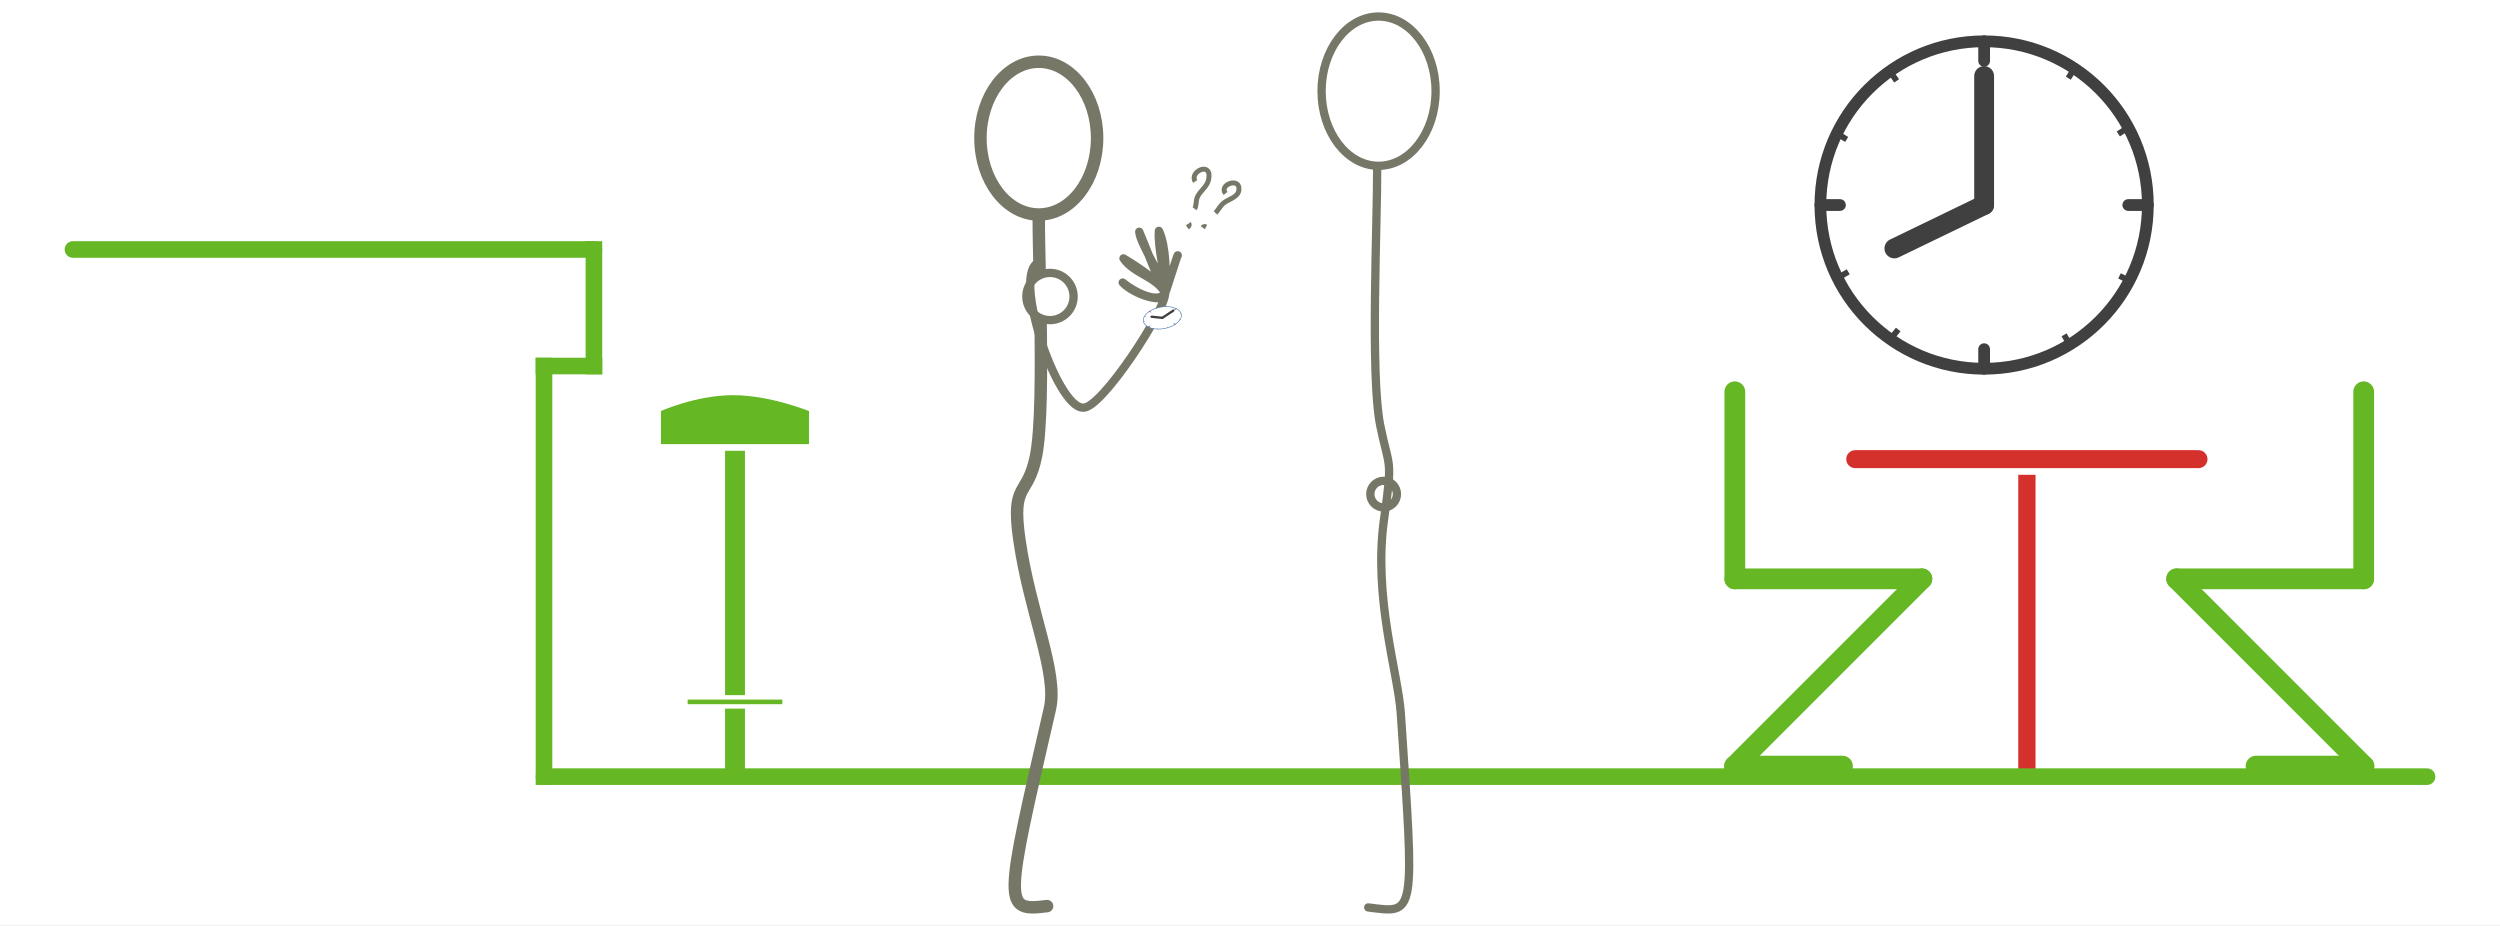 <?xml version="1.0" encoding="iso-8859-1"?>
<!-- Generator: Adobe Illustrator 13.0.0, SVG Export Plug-In . SVG Version: 6.00 Build 14948)  -->
<!DOCTYPE svg PUBLIC "-//W3C//DTD SVG 1.1//EN" "http://www.w3.org/Graphics/SVG/1.1/DTD/svg11.dtd">
<svg version="1.1" xmlns="http://www.w3.org/2000/svg" xmlns:xlink="http://www.w3.org/1999/xlink" x="0px" y="0px" width="378px"
	 height="140px" viewBox="0 0 378 140" style="enable-background:new 0 0 378 140;" xml:space="preserve">
<rect x="0" y="0" width="378" height="140" fill="#333333" stroke="none"/>
<g id="Layer_2">
	<g>
		<rect style="fill:none;" width="378" height="140"/>
		<rect style="fill:#FFFFFF;" width="378" height="140"/>
	</g>
</g>
<g id="Layer_3">
	<g>
		<g>
			
				<rect x="304.826" y="70.457" style="fill:#D5312C;stroke:#FFFFFF;stroke-width:0.671;stroke-linecap:square;" width="3.283" height="47.182"/>
			<g>
				<path style="fill:#D5312C;" d="M278.648,69.423c0,1.029,0.834,1.864,1.863,1.864h51.904c1.029,0,1.863-0.835,1.863-1.864
					c0-1.028-0.834-1.862-1.863-1.862h-51.904C279.482,67.561,278.648,68.395,278.648,69.423
					C278.648,69.423,278.648,68.395,278.648,69.423z"/>
				<path style="fill:none;stroke:#FFFFFF;stroke-width:1.007;" d="M278.648,69.423c0,1.029,0.834,1.864,1.863,1.864h51.904
					c1.029,0,1.863-0.835,1.863-1.864c0-1.028-0.834-1.862-1.863-1.862h-51.904C279.482,67.561,278.648,68.395,278.648,69.423
					C278.648,69.423,278.648,68.395,278.648,69.423z"/>
			</g>
		</g>
		<g>
			<rect x="109.126" y="64.732" style="fill:#65B724;stroke:#FFFFFF;stroke-width:1.007;" width="4.014" height="53.359"/>
			<path style="fill:#65B724;stroke:#FFFFFF;stroke-width:1.007;" d="M122.822,67.655H99.438v-5.847c0,0,5.546-2.56,11.393-2.56
				c5.847,0,11.992,2.56,11.992,2.56V67.655z"/>
			<rect x="103.64" y="105.44" style="fill:#65B724;stroke:#FFFFFF;stroke-width:0.671;" width="14.985" height="1.369"/>
		</g>
		
			<line style="fill:none;stroke:#65B724;stroke-width:2.511;stroke-linecap:round;" x1="11.034" y1="37.723" x2="89.803" y2="37.723"/>
		
			<line style="fill:none;stroke:#65B724;stroke-width:2.511;stroke-linecap:square;" x1="89.803" y1="37.723" x2="89.803" y2="55.343"/>
		
			<line style="fill:none;stroke:#65B724;stroke-width:2.511;stroke-linecap:square;" x1="89.803" y1="55.343" x2="82.251" y2="55.343"/>
		
			<line style="fill:none;stroke:#65B724;stroke-width:2.511;stroke-linecap:square;" x1="82.251" y1="55.343" x2="82.251" y2="117.429"/>
		
			<line style="fill:none;stroke:#65B724;stroke-width:2.511;stroke-linecap:round;" x1="82.251" y1="117.429" x2="366.967" y2="117.429"/>
		<g>
			<g>
				
					<line style="fill:none;stroke:#65B724;stroke-width:3.139;stroke-linecap:round;stroke-linejoin:round;" x1="262.307" y1="59.238" x2="262.307" y2="87.522"/>
				
					<line style="fill:none;stroke:#65B724;stroke-width:3.139;stroke-linecap:round;stroke-linejoin:round;" x1="262.307" y1="87.522" x2="290.588" y2="87.522"/>
				
					<line style="fill:none;stroke:#65B724;stroke-width:3.139;stroke-linecap:round;stroke-linejoin:round;" x1="290.588" y1="87.522" x2="262.277" y2="115.837"/>
				
					<line style="fill:none;stroke:#65B724;stroke-width:3.139;stroke-linecap:round;stroke-linejoin:round;" x1="262.277" y1="115.837" x2="278.582" y2="115.837"/>
			</g>
			<g>
				
					<line style="fill:none;stroke:#65B724;stroke-width:3.139;stroke-linecap:round;stroke-linejoin:round;" x1="357.391" y1="59.238" x2="357.391" y2="87.522"/>
				
					<line style="fill:none;stroke:#65B724;stroke-width:3.139;stroke-linecap:round;stroke-linejoin:round;" x1="357.391" y1="87.522" x2="329.111" y2="87.522"/>
				
					<line style="fill:none;stroke:#65B724;stroke-width:3.139;stroke-linecap:round;stroke-linejoin:round;" x1="329.111" y1="87.522" x2="357.422" y2="115.837"/>
				
					<line style="fill:none;stroke:#65B724;stroke-width:3.139;stroke-linecap:round;stroke-linejoin:round;" x1="357.422" y1="115.837" x2="341.113" y2="115.837"/>
			</g>
		</g>
	</g>
	<g>
		<g>
			<path style="fill:none;stroke:#777768;stroke-width:1.883;stroke-linecap:round;stroke-linejoin:round;" d="M165.882,20.883
				c0,6.381-3.945,11.55-8.818,11.55c-4.868,0-8.82-5.169-8.82-11.55c0-6.376,3.952-11.546,8.82-11.546
				C161.937,9.337,165.882,14.507,165.882,20.883z"/>
			<path style="fill:none;stroke:#777768;stroke-width:1.883;stroke-linecap:round;stroke-linejoin:round;" d="M157.33,48.106
				c0.131,8.143,0.115,16.865-0.69,20.864c-1.255,6.299-3.777,3.78-2.516,12.598c1.577,11.05,5.879,20.158,4.618,25.617
				c-6.875,29.805-7.138,30.658-0.424,29.818"/>
			<path style="fill:none;stroke:#777768;stroke-width:1.883;stroke-linecap:round;stroke-linejoin:round;" d="M157.064,32.855
				c-0.012,2.03,0.059,5.156,0.137,8.769"/>
			<path style="fill:#FFFFFF;stroke:#777768;stroke-width:1.256;stroke-linecap:round;stroke-linejoin:round;" d="M162.328,44.835
				c0,1.969-1.594,3.568-3.566,3.568c-1.973,0-3.576-1.6-3.576-3.568c0-1.973,1.603-3.571,3.576-3.571
				C160.734,41.264,162.328,42.862,162.328,44.835z"/>
		</g>
		<g>
			<path style="fill:none;stroke:#777768;stroke-width:1.256;stroke-linecap:round;stroke-linejoin:round;" d="M207.191,74.712
				c0,1.111,0.898,2.015,2.014,2.015c1.104,0,2.012-0.903,2.012-2.015s-0.908-2.013-2.012-2.013
				C208.09,72.699,207.191,73.601,207.191,74.712z"/>
			<path style="fill:none;stroke:#777768;stroke-width:1.256;stroke-linecap:round;stroke-linejoin:round;" d="M199.822,13.784
				c0,6.233,3.867,11.286,8.617,11.286c4.756,0,8.623-5.053,8.623-11.286c0-6.231-3.867-11.284-8.623-11.284
				C203.689,2.5,199.822,7.553,199.822,13.784z"/>
			<path style="fill:none;stroke:#777768;stroke-width:1.256;stroke-linecap:round;stroke-linejoin:round;" d="M208.227,25.519
				c0.041,7.877-1.059,31.171,0.449,38.731c1.35,6.754,1.949,4.707,0.604,14.164c-1.691,11.845,2.111,23.402,2.518,29.395
				c2.098,31.078,2.287,30.301-4.922,29.396"/>
		</g>
	</g>
	<g>
		<path style="fill:none;stroke:#777768;stroke-width:0.75;" d="M180.717,27.44c-0.986-1.514,2.67-3.18,2.011-0.238
			c-0.251,1.112-1.3,1.642-1.707,2.648c-0.217,0.534-0.12,1.348-0.402,1.716"/>
		<path style="fill:none;stroke:#777768;stroke-width:0.75;" d="M179.742,33.773c0.156,0.222,0.041,0.429-0.214,0.602"/>
		<path style="fill:none;stroke:#777768;stroke-width:0.75;" d="M185.303,29.252c-1.117-1.375,2.376-2.561,2.003-0.428
			c-0.176,1.001-1.567,1.309-2.253,1.844c-0.566,0.443-0.848,1.093-1.271,1.528"/>
		<path style="fill:none;stroke:#777768;stroke-width:0.75;" d="M182.358,34.308c-0.209-0.106-0.392-0.067-0.521,0.106"/>
	</g>
	<g>
		<path style="fill:none;stroke:#777768;stroke-width:1.256;stroke-linecap:round;stroke-linejoin:round;" d="M157.158,39.661
			c-4.358,1.331,2.541,21.972,6.572,21.972c2.688,0.399,12.713-15.023,12.432-17.359c-0.899,1.76-4.557-0.017-6.413-1.553
			c1.673,1.819,6.55,3.377,6.413,1.553c-0.115-1.546-6.294-5.208-6.294-5.208c1.574,2.337,4.966,2.738,6.294,5.208
			c0.024-1.796-3.813-7.415-3.909-9.235c0.684,1.529,3.023,7.822,3.909,9.235c0.09-2.729-1.143-6.659-0.936-9.372
			c1.115,2.369,1.134,6.711,0.936,9.372c-0.034,0.457,1.958-6.105,1.916-5.656"/>
		<g>
			<path style="fill:#FFFFFF;stroke:#4573B3;stroke-width:0.088;stroke-linecap:round;" d="M177.703,49.039
				c-1.165,0.769-2.984,0.951-4.065,0.409c-1.081-0.541-1.011-1.601,0.154-2.371c1.165-0.765,2.982-0.95,4.063-0.409
				C178.936,47.21,178.868,48.271,177.703,49.039z"/>
			
				<line style="fill:none;stroke:#404040;stroke-width:0.088;stroke-linecap:round;" x1="177.855" y1="46.668" x2="177.604" y2="46.832"/>
			
				<line style="fill:none;stroke:#404040;stroke-width:0.088;stroke-linecap:round;" x1="173.638" y1="49.448" x2="173.891" y2="49.282"/>
			
				<line style="fill:none;stroke:#404040;stroke-width:0.088;stroke-linecap:round;" x1="173.792" y1="47.077" x2="174.022" y2="47.193"/>
			
				<line style="fill:none;stroke:#404040;stroke-width:0.088;stroke-linecap:round;" x1="177.703" y1="49.039" x2="177.47" y2="48.922"/>
			<line style="fill:none;stroke:#404040;stroke-width:0.044;" x1="178.584" y1="47.438" x2="178.39" y2="47.484"/>
			<line style="fill:none;stroke:#404040;stroke-width:0.044;" x1="178.462" y1="48.262" x2="178.267" y2="48.26"/>
			<line style="fill:none;stroke:#404040;stroke-width:0.044;" x1="176.505" y1="49.571" x2="176.451" y2="49.471"/>
			<line style="fill:none;stroke:#404040;stroke-width:0.044;" x1="174.969" y1="49.754" x2="175.029" y2="49.639"/>
			<line style="fill:none;stroke:#404040;stroke-width:0.044;" x1="172.896" y1="48.638" x2="173.115" y2="48.599"/>
			<line style="fill:none;stroke:#404040;stroke-width:0.044;" x1="173.072" y1="47.802" x2="173.262" y2="47.812"/>
			<line style="fill:none;stroke:#404040;stroke-width:0.044;" x1="174.911" y1="46.567" x2="174.949" y2="46.678"/>
			<line style="fill:none;stroke:#404040;stroke-width:0.044;" x1="176.346" y1="46.355" x2="176.3" y2="46.48"/>
			
				<line style="fill:none;stroke:#404040;stroke-width:0.352;stroke-linecap:round;stroke-linejoin:round;" x1="175.744" y1="48.058" x2="174.116" y2="47.889"/>
			
				<line style="fill:none;stroke:#404040;stroke-width:0.352;stroke-linecap:round;stroke-linejoin:round;" x1="175.744" y1="48.058" x2="177.41" y2="46.962"/>
		</g>
	</g>
	<g>
		<circle style="fill:none;stroke:#404040;stroke-width:1.777;stroke-linecap:round;" cx="299.999" cy="31" r="24.754"/>
		<line style="fill:none;stroke:#404040;stroke-width:1.777;stroke-linecap:round;" x1="300" y1="6.244" x2="300" y2="9.2"/>
		<line style="fill:none;stroke:#404040;stroke-width:1.777;stroke-linecap:round;" x1="300" y1="55.753" x2="300" y2="52.797"/>
		<line style="fill:none;stroke:#404040;stroke-width:1.777;stroke-linecap:round;" x1="275.244" y1="31" x2="278.2" y2="31"/>
		<line style="fill:none;stroke:#404040;stroke-width:1.777;stroke-linecap:round;" x1="324.753" y1="31" x2="321.797" y2="31"/>
		<line style="fill:none;stroke:#404040;stroke-width:0.888;" x1="313.643" y1="10.345" x2="312.73" y2="11.822"/>
		<line style="fill:none;stroke:#404040;stroke-width:0.888;" x1="321.73" y1="19.292" x2="320.287" y2="20.256"/>
		<line style="fill:none;stroke:#404040;stroke-width:0.888;" x1="321.947" y1="42.451" x2="320.47" y2="41.712"/>
		<line style="fill:none;stroke:#404040;stroke-width:0.888;" x1="312.941" y1="52.104" x2="312.088" y2="50.627"/>
		<line style="fill:none;stroke:#404040;stroke-width:0.888;" x1="285.83" y1="51.299" x2="287.009" y2="49.821"/>
		<line style="fill:none;stroke:#404040;stroke-width:0.888;" x1="277.976" y1="41.962" x2="279.453" y2="41.097"/>
		<line style="fill:none;stroke:#404040;stroke-width:0.888;" x1="277.735" y1="20.178" x2="279.214" y2="21.082"/>
		<line style="fill:none;stroke:#404040;stroke-width:0.888;" x1="285.753" y1="10.753" x2="286.767" y2="12.231"/>
		
			<line style="fill:none;stroke:#404040;stroke-width:3;stroke-linecap:round;stroke-linejoin:round;" x1="300" y1="31" x2="286.431" y2="37.564"/>
		
			<line style="fill:none;stroke:#404040;stroke-width:3;stroke-linecap:round;stroke-linejoin:round;" x1="300" y1="31" x2="300" y2="11.497"/>
	</g>
</g>
</svg>
